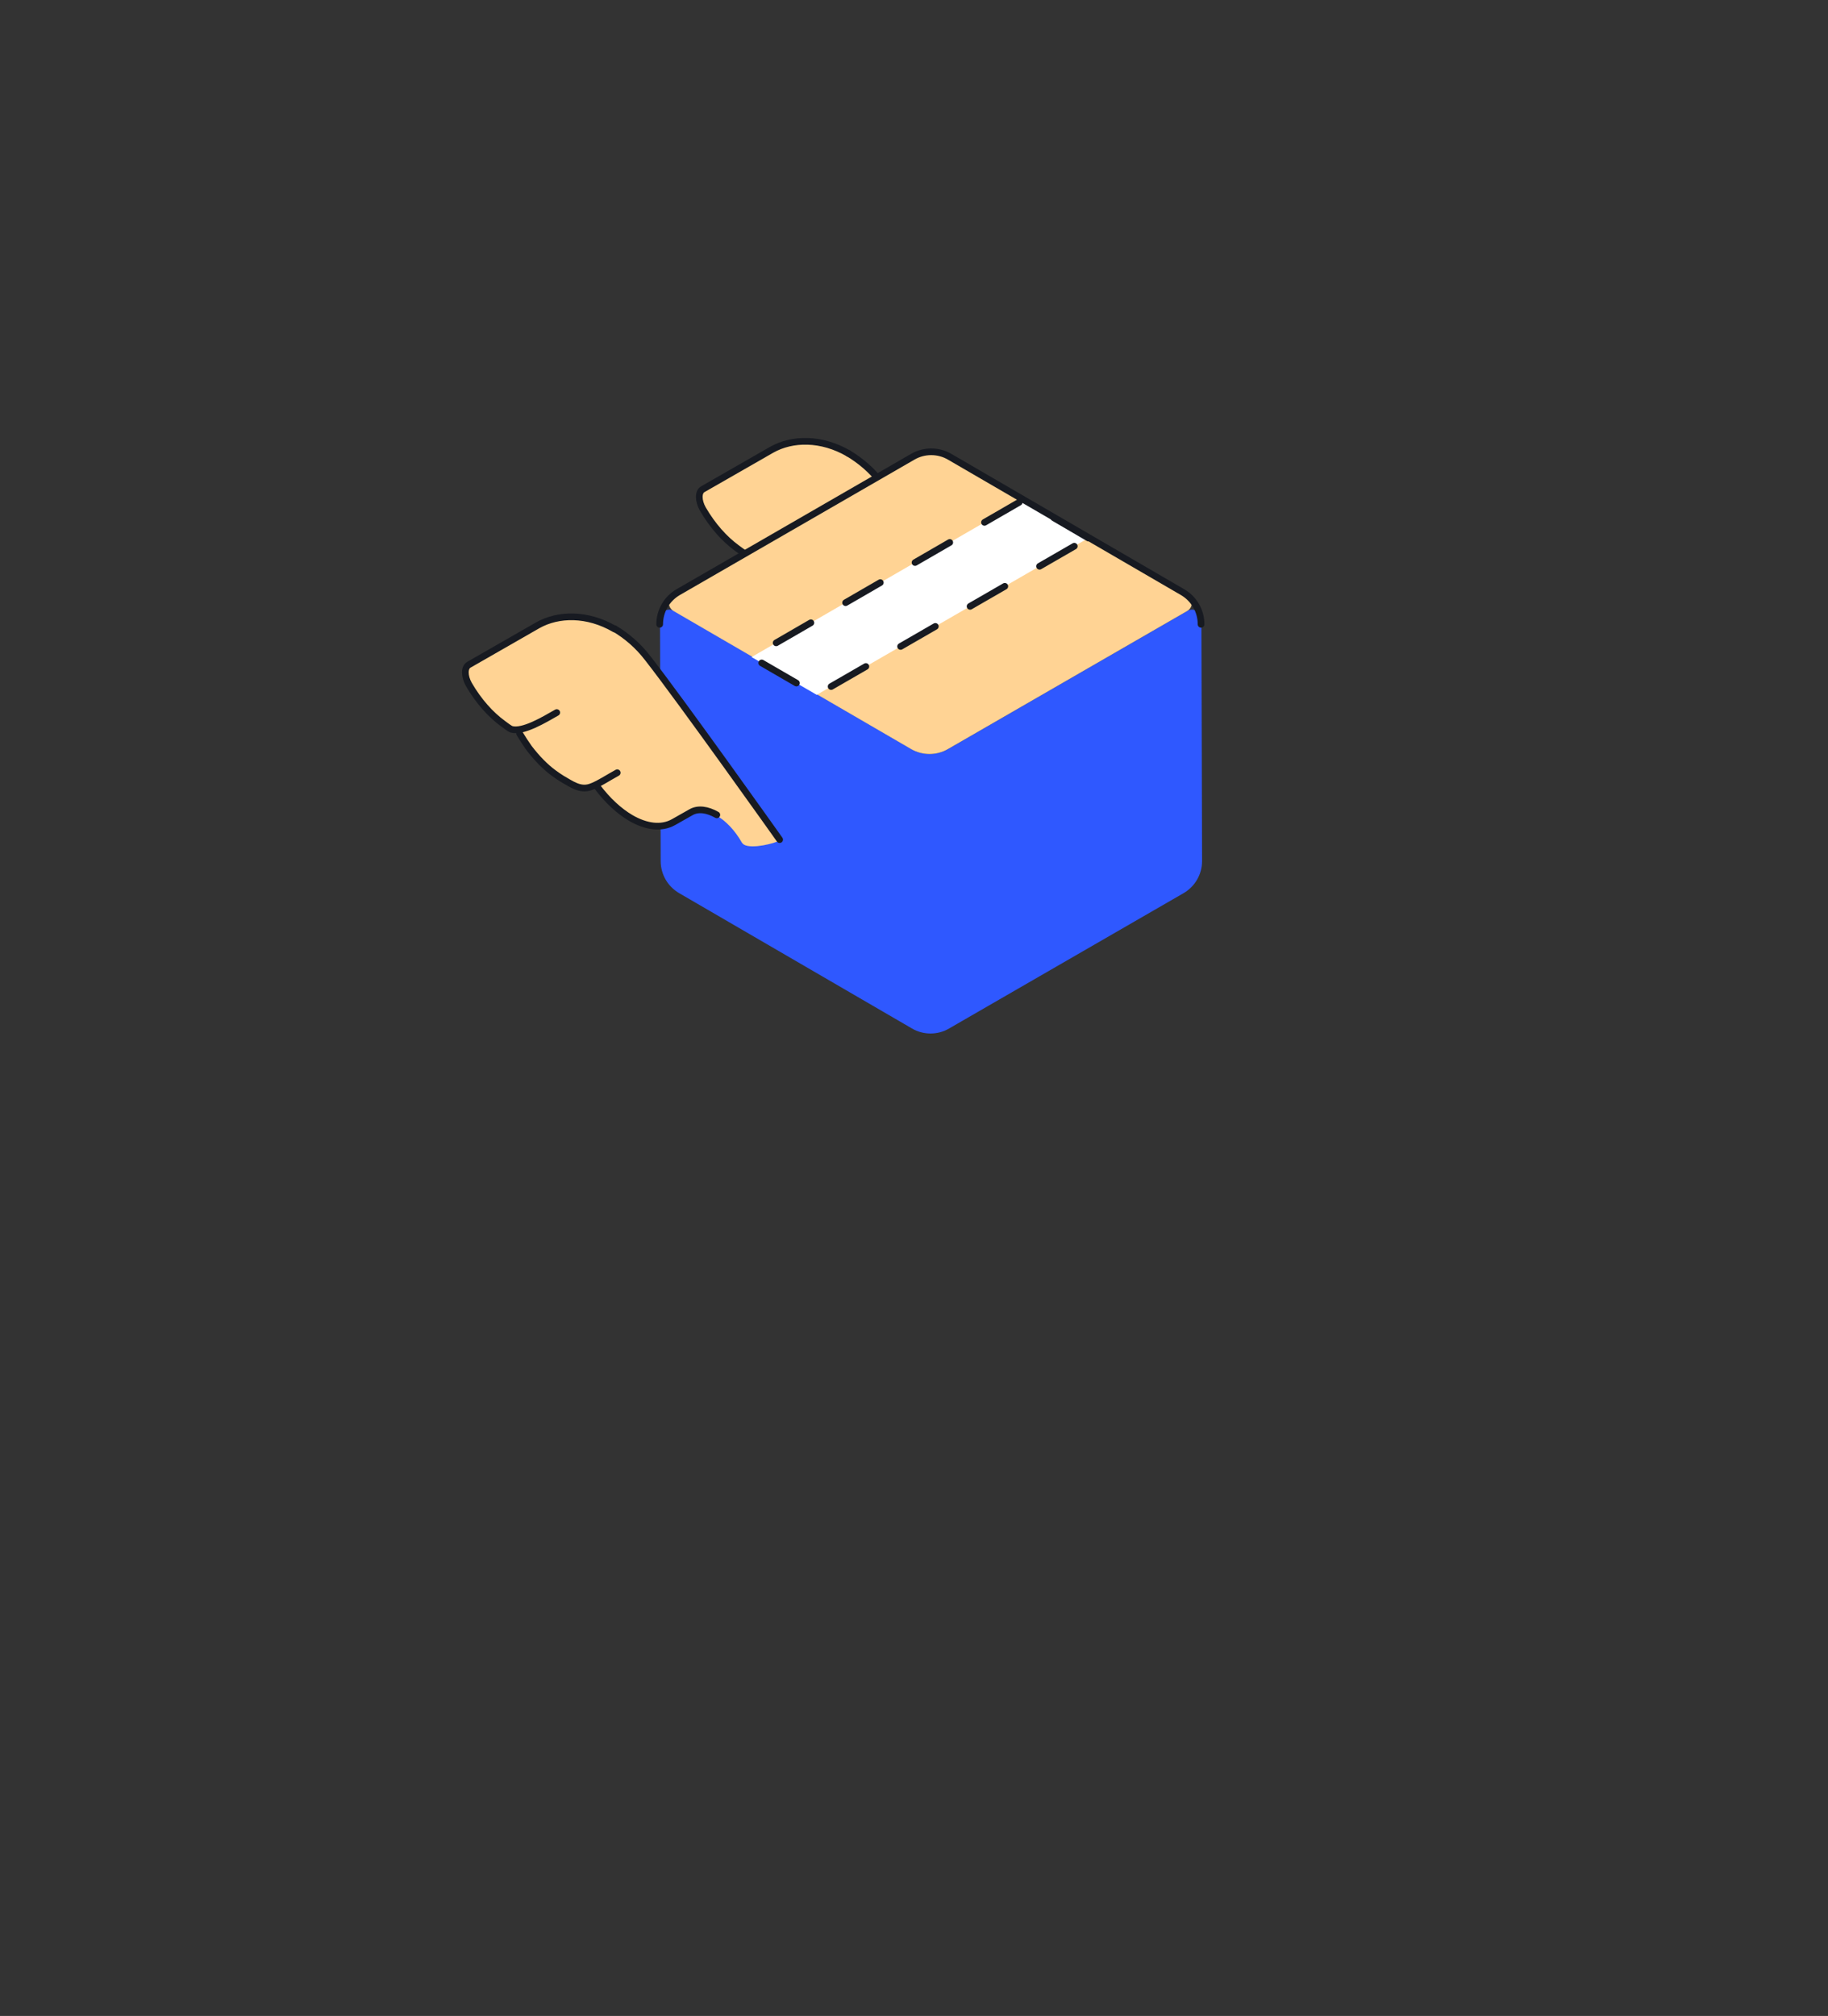 <svg width="547" height="603" viewBox="0 0 547 603" fill="none" xmlns="http://www.w3.org/2000/svg">
<rect x="0" y="0" width="547" height="603" fill="#333333" stroke="none"/>
<path d="M253.898 135.636C245.798 130.936 237.098 131.036 230.898 134.536L210.298 146.336C208.898 147.136 208.898 149.736 210.298 152.236C213.198 157.236 216.798 161.236 220.498 163.936C221.298 164.536 222.198 165.136 222.998 165.636C223.898 166.136 224.698 166.536 225.498 166.936C226.398 168.436 227.298 169.836 228.298 171.236C230.598 174.236 233.098 176.836 235.698 178.736C236.498 179.336 237.398 179.936 238.198 180.436C241.798 182.536 245.298 183.336 248.398 182.736C248.498 182.836 248.598 182.936 248.698 183.136C251.698 187.136 255.198 190.336 258.598 192.336C263.198 195.036 267.798 195.636 271.398 193.636L276.698 190.636C278.798 189.436 281.598 189.836 284.398 191.436C287.198 193.036 289.898 195.836 291.998 199.536C292.098 199.736 292.398 199.936 292.598 200.136C294.998 201.536 301.898 199.736 303.198 198.936C303.198 198.936 273.798 157.536 263.698 144.636C260.798 140.536 257.398 137.636 253.898 135.636Z" fill="#FFD394"/>
<path d="M303.298 198.736C303.298 198.736 273.898 157.336 263.798 144.436C260.798 140.536 257.398 137.736 253.898 135.636" stroke="#171A21" stroke-width="2" stroke-miterlimit="10" stroke-linecap="round" stroke-linejoin="round"/>
<path d="M248.798 182.936C251.798 186.936 255.298 190.136 258.698 192.136C263.298 194.836 267.898 195.436 271.498 193.436L276.798 190.436C278.898 189.236 281.698 189.636 284.498 191.236" stroke="#171A21" stroke-width="2" stroke-miterlimit="10" stroke-linecap="round" stroke-linejoin="round"/>
<path d="M225.498 166.936C226.398 168.436 227.298 169.836 228.298 171.236C230.598 174.236 233.098 176.836 235.698 178.736C236.498 179.336 237.398 179.936 238.198 180.436C240.998 182.036 243.498 183.936 246.598 182.936C248.798 182.236 252.298 179.936 254.698 178.636" stroke="#171A21" stroke-width="2" stroke-miterlimit="10" stroke-linecap="round" stroke-linejoin="round"/>
<path d="M253.898 135.636C245.798 130.936 237.098 131.036 230.898 134.536L210.298 146.336C208.898 147.136 208.898 149.736 210.298 152.236C213.198 157.236 216.798 161.236 220.498 163.936C221.298 164.536 222.498 165.436 222.998 165.636C226.498 166.636 232.898 162.736 236.598 160.636" stroke="#171A21" stroke-width="2" stroke-miterlimit="10" stroke-linecap="round" stroke-linejoin="round"/>
<path d="M283.699 224.036L355.299 182.736C357.099 181.636 359.499 183.036 359.499 185.136L359.699 257.536C359.699 261.536 357.599 265.136 354.199 267.136L283.999 307.636C280.599 309.636 276.299 309.636 272.899 307.636L203.199 267.136C199.799 265.136 197.699 261.536 197.699 257.536L197.499 185.136C197.499 183.036 199.799 181.636 201.699 182.736L272.699 224.036C275.999 226.036 280.299 226.036 283.699 224.036Z" fill="#2F58FF"/>
<path d="M201.498 182.736L272.598 224.036C275.998 226.036 280.298 226.036 283.698 224.036L355.298 182.736C357.098 181.636 357.098 179.036 355.298 177.936L284.198 136.636C280.798 134.636 276.498 134.636 273.098 136.636L201.498 177.936C199.698 179.036 199.698 181.636 201.498 182.736Z" fill="#FFD394"/>
<path d="M325.698 160.936L306.198 149.536L224.898 196.536L244.398 207.836L325.698 160.936Z" fill="white" stroke="#171A21" stroke-width="2" stroke-miterlimit="10" stroke-linecap="round" stroke-linejoin="round" stroke-dasharray="12 12"/>
<path d="M197.398 186.736C197.398 182.736 199.498 179.136 202.898 177.136L273.098 136.636C276.498 134.636 280.798 134.636 284.198 136.636L353.898 177.136C357.298 179.136 359.398 182.736 359.398 186.736" stroke="#171A21" stroke-width="2" stroke-miterlimit="10" stroke-linecap="round" stroke-linejoin="round"/>
<path d="M183.898 188.136C175.798 183.436 167.098 183.536 160.898 187.036L140.298 198.836C138.898 199.636 138.898 202.236 140.298 204.736C143.198 209.736 146.798 213.736 150.498 216.436C151.298 217.036 152.198 217.636 152.998 218.136C153.898 218.636 154.698 219.036 155.498 219.436C156.398 220.936 157.298 222.336 158.298 223.736C160.598 226.736 163.098 229.336 165.698 231.236C166.498 231.836 167.398 232.436 168.198 232.936C171.798 235.036 175.298 235.836 178.398 235.236C178.498 235.336 178.598 235.436 178.698 235.636C181.698 239.636 185.198 242.836 188.598 244.836C193.198 247.536 197.798 248.136 201.398 246.136L206.698 243.136C208.798 241.936 211.598 242.336 214.398 243.936C217.198 245.536 219.898 248.336 221.998 252.036C222.098 252.236 222.398 252.436 222.598 252.636C224.998 254.036 231.898 252.236 233.198 251.436C233.198 251.436 203.798 210.036 193.698 197.136C190.798 193.036 187.398 190.136 183.898 188.136Z" fill="#FFD394"/>
<path d="M233.298 251.136C233.298 251.136 203.898 209.736 193.798 196.836C190.798 192.936 187.398 190.136 183.898 188.036" stroke="#171A21" stroke-width="2" stroke-miterlimit="10" stroke-linecap="round" stroke-linejoin="round"/>
<path d="M178.798 235.436C181.798 239.436 185.298 242.636 188.698 244.636C193.298 247.336 197.898 247.936 201.498 245.936L206.798 242.936C208.898 241.736 211.698 242.136 214.498 243.736" stroke="#171A21" stroke-width="2" stroke-miterlimit="10" stroke-linecap="round" stroke-linejoin="round"/>
<path d="M155.498 219.436C156.398 220.936 157.298 222.336 158.298 223.736C160.598 226.736 163.098 229.336 165.698 231.236C166.498 231.836 167.398 232.436 168.198 232.936C170.998 234.536 173.498 236.436 176.598 235.436C178.798 234.736 182.298 232.436 184.698 231.136" stroke="#171A21" stroke-width="2" stroke-miterlimit="10" stroke-linecap="round" stroke-linejoin="round"/>
<path d="M183.898 188.136C175.798 183.436 167.098 183.536 160.898 187.036L140.298 198.836C138.898 199.636 138.898 202.236 140.298 204.736C143.198 209.736 146.798 213.736 150.498 216.436C151.298 217.036 152.498 217.936 152.998 218.136C156.498 219.136 162.898 215.236 166.598 213.136" stroke="#171A21" stroke-width="2" stroke-miterlimit="10" stroke-linecap="round" stroke-linejoin="round"/>
</svg>
